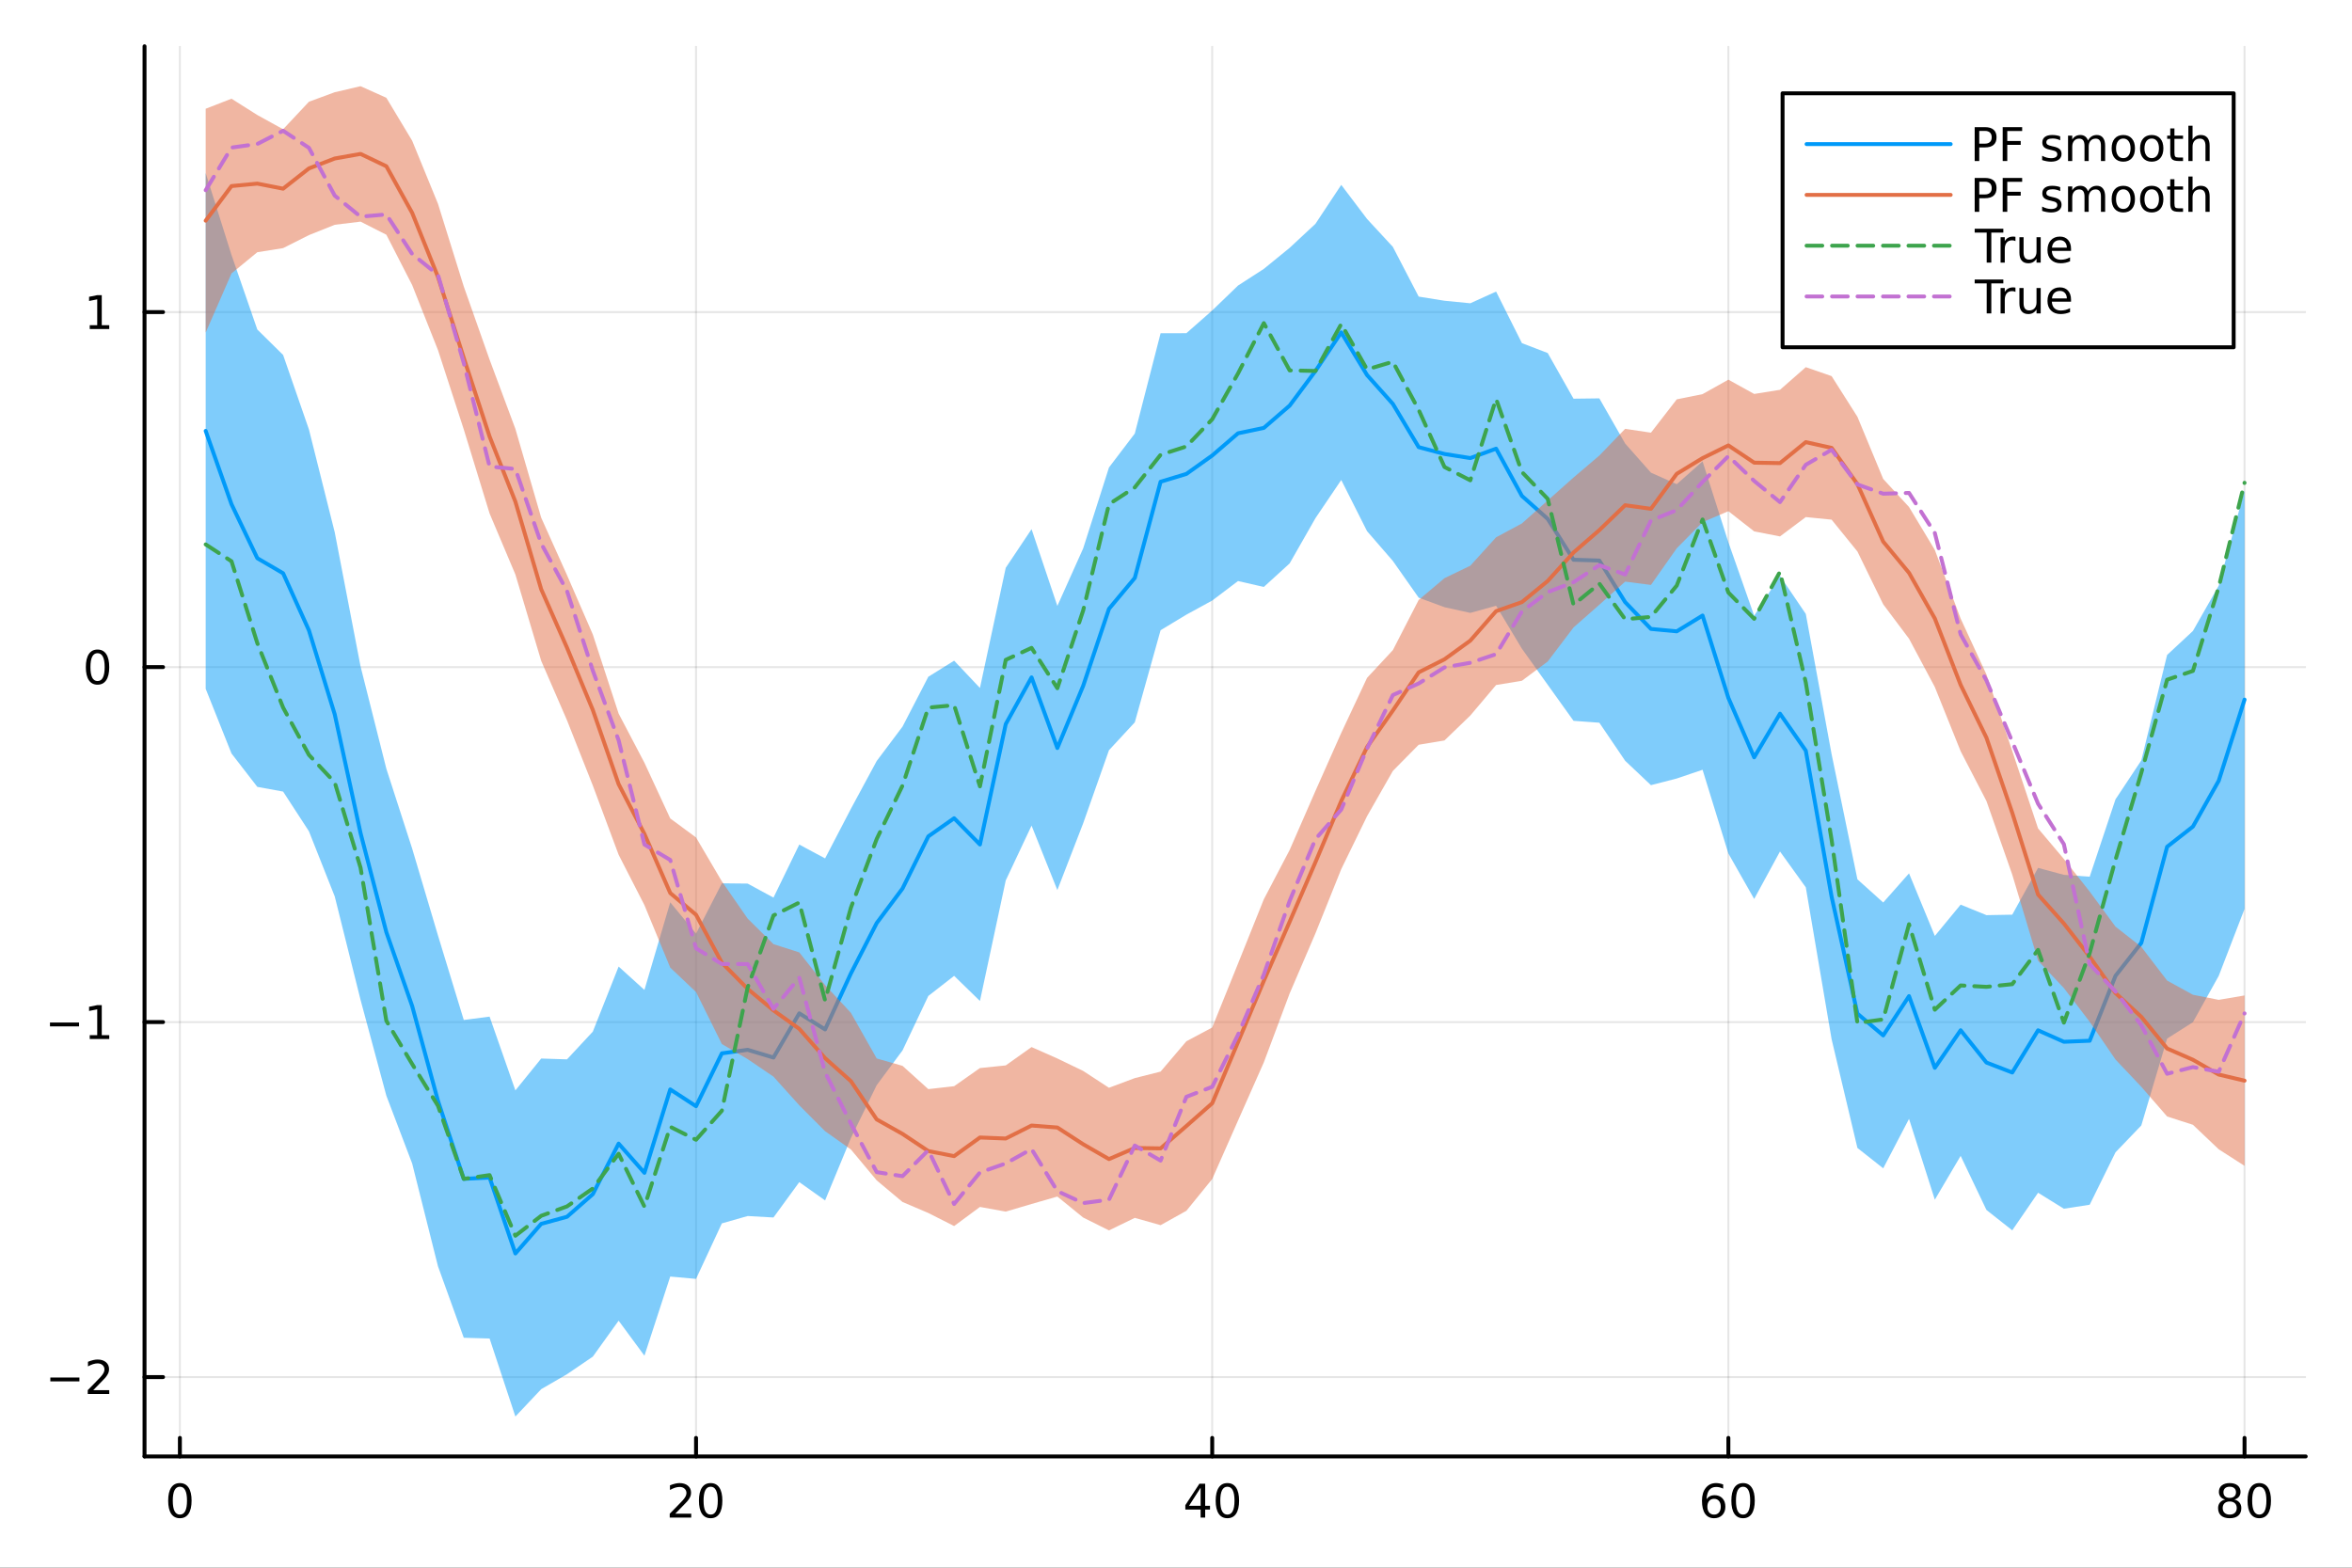 <?xml version="1.0" encoding="utf-8"?>
<svg xmlns="http://www.w3.org/2000/svg" xmlns:xlink="http://www.w3.org/1999/xlink" width="600" height="400" viewBox="0 0 2400 1600">
<rect x="0" y="0" width="2400" height="1600" fill="#333333" stroke="none"/>
<defs>
  <clipPath id="clip830">
    <rect x="0" y="0" width="2400" height="1600"/>
  </clipPath>
</defs>
<path clip-path="url(#clip830)" d="M0 1600 L2400 1600 L2400 0 L0 0  Z" fill="#ffffff" fill-rule="evenodd" fill-opacity="1"/>
<defs>
  <clipPath id="clip831">
    <rect x="480" y="0" width="1681" height="1600"/>
  </clipPath>
</defs>
<path clip-path="url(#clip830)" d="M147.478 1486.45 L2352.76 1486.45 L2352.76 47.244 L147.478 47.244  Z" fill="#ffffff" fill-rule="evenodd" fill-opacity="1"/>
<defs>
  <clipPath id="clip832">
    <rect x="147" y="47" width="2206" height="1440"/>
  </clipPath>
</defs>
<polyline clip-path="url(#clip832)" style="stroke:#000000; stroke-linecap:round; stroke-linejoin:round; stroke-width:2; stroke-opacity:0.1; fill:none" points="183.557,1486.45 183.557,47.244 "/>
<polyline clip-path="url(#clip832)" style="stroke:#000000; stroke-linecap:round; stroke-linejoin:round; stroke-width:2; stroke-opacity:0.1; fill:none" points="710.253,1486.45 710.253,47.244 "/>
<polyline clip-path="url(#clip832)" style="stroke:#000000; stroke-linecap:round; stroke-linejoin:round; stroke-width:2; stroke-opacity:0.1; fill:none" points="1236.95,1486.45 1236.95,47.244 "/>
<polyline clip-path="url(#clip832)" style="stroke:#000000; stroke-linecap:round; stroke-linejoin:round; stroke-width:2; stroke-opacity:0.1; fill:none" points="1763.65,1486.45 1763.65,47.244 "/>
<polyline clip-path="url(#clip832)" style="stroke:#000000; stroke-linecap:round; stroke-linejoin:round; stroke-width:2; stroke-opacity:0.1; fill:none" points="2290.34,1486.45 2290.34,47.244 "/>
<polyline clip-path="url(#clip832)" style="stroke:#000000; stroke-linecap:round; stroke-linejoin:round; stroke-width:2; stroke-opacity:0.1; fill:none" points="147.478,1405.46 2352.76,1405.46 "/>
<polyline clip-path="url(#clip832)" style="stroke:#000000; stroke-linecap:round; stroke-linejoin:round; stroke-width:2; stroke-opacity:0.1; fill:none" points="147.478,1043.15 2352.76,1043.15 "/>
<polyline clip-path="url(#clip832)" style="stroke:#000000; stroke-linecap:round; stroke-linejoin:round; stroke-width:2; stroke-opacity:0.1; fill:none" points="147.478,680.843 2352.76,680.843 "/>
<polyline clip-path="url(#clip832)" style="stroke:#000000; stroke-linecap:round; stroke-linejoin:round; stroke-width:2; stroke-opacity:0.1; fill:none" points="147.478,318.534 2352.76,318.534 "/>
<polyline clip-path="url(#clip830)" style="stroke:#000000; stroke-linecap:round; stroke-linejoin:round; stroke-width:4; stroke-opacity:1; fill:none" points="147.478,1486.45 2352.76,1486.45 "/>
<polyline clip-path="url(#clip830)" style="stroke:#000000; stroke-linecap:round; stroke-linejoin:round; stroke-width:4; stroke-opacity:1; fill:none" points="183.557,1486.45 183.557,1467.55 "/>
<polyline clip-path="url(#clip830)" style="stroke:#000000; stroke-linecap:round; stroke-linejoin:round; stroke-width:4; stroke-opacity:1; fill:none" points="710.253,1486.45 710.253,1467.55 "/>
<polyline clip-path="url(#clip830)" style="stroke:#000000; stroke-linecap:round; stroke-linejoin:round; stroke-width:4; stroke-opacity:1; fill:none" points="1236.95,1486.45 1236.95,1467.55 "/>
<polyline clip-path="url(#clip830)" style="stroke:#000000; stroke-linecap:round; stroke-linejoin:round; stroke-width:4; stroke-opacity:1; fill:none" points="1763.65,1486.45 1763.65,1467.55 "/>
<polyline clip-path="url(#clip830)" style="stroke:#000000; stroke-linecap:round; stroke-linejoin:round; stroke-width:4; stroke-opacity:1; fill:none" points="2290.34,1486.45 2290.34,1467.55 "/>
<path clip-path="url(#clip830)" d="M183.557 1517.37 Q179.946 1517.37 178.117 1520.93 Q176.311 1524.47 176.311 1531.6 Q176.311 1538.71 178.117 1542.27 Q179.946 1545.82 183.557 1545.82 Q187.191 1545.82 188.996 1542.27 Q190.825 1538.71 190.825 1531.6 Q190.825 1524.47 188.996 1520.93 Q187.191 1517.37 183.557 1517.37 M183.557 1513.66 Q189.367 1513.66 192.422 1518.27 Q195.501 1522.85 195.501 1531.6 Q195.501 1540.33 192.422 1544.94 Q189.367 1549.52 183.557 1549.52 Q177.746 1549.52 174.668 1544.94 Q171.612 1540.33 171.612 1531.6 Q171.612 1522.85 174.668 1518.27 Q177.746 1513.66 183.557 1513.66 Z" fill="#000000" fill-rule="nonzero" fill-opacity="1" /><path clip-path="url(#clip830)" d="M689.026 1544.91 L705.346 1544.91 L705.346 1548.85 L683.401 1548.85 L683.401 1544.91 Q686.063 1542.16 690.647 1537.53 Q695.253 1532.88 696.434 1531.53 Q698.679 1529.01 699.559 1527.27 Q700.461 1525.51 700.461 1523.82 Q700.461 1521.07 698.517 1519.33 Q696.596 1517.6 693.494 1517.6 Q691.295 1517.6 688.841 1518.36 Q686.411 1519.13 683.633 1520.68 L683.633 1515.95 Q686.457 1514.82 688.911 1514.24 Q691.364 1513.66 693.401 1513.66 Q698.772 1513.66 701.966 1516.35 Q705.16 1519.03 705.16 1523.52 Q705.16 1525.65 704.35 1527.57 Q703.563 1529.47 701.457 1532.07 Q700.878 1532.74 697.776 1535.95 Q694.674 1539.15 689.026 1544.91 Z" fill="#000000" fill-rule="nonzero" fill-opacity="1" /><path clip-path="url(#clip830)" d="M725.16 1517.37 Q721.549 1517.37 719.721 1520.93 Q717.915 1524.47 717.915 1531.6 Q717.915 1538.71 719.721 1542.27 Q721.549 1545.82 725.16 1545.82 Q728.795 1545.82 730.6 1542.27 Q732.429 1538.71 732.429 1531.6 Q732.429 1524.47 730.6 1520.93 Q728.795 1517.37 725.16 1517.37 M725.16 1513.66 Q730.971 1513.66 734.026 1518.27 Q737.105 1522.85 737.105 1531.6 Q737.105 1540.33 734.026 1544.94 Q730.971 1549.52 725.16 1549.52 Q719.35 1549.52 716.272 1544.94 Q713.216 1540.33 713.216 1531.6 Q713.216 1522.85 716.272 1518.27 Q719.35 1513.66 725.16 1513.66 Z" fill="#000000" fill-rule="nonzero" fill-opacity="1" /><path clip-path="url(#clip830)" d="M1225.12 1518.36 L1213.32 1536.81 L1225.12 1536.81 L1225.12 1518.36 M1223.89 1514.29 L1229.77 1514.29 L1229.77 1536.81 L1234.7 1536.81 L1234.7 1540.7 L1229.77 1540.7 L1229.77 1548.85 L1225.12 1548.85 L1225.12 1540.7 L1209.52 1540.7 L1209.52 1536.19 L1223.89 1514.29 Z" fill="#000000" fill-rule="nonzero" fill-opacity="1" /><path clip-path="url(#clip830)" d="M1252.44 1517.37 Q1248.82 1517.37 1247 1520.93 Q1245.19 1524.47 1245.19 1531.6 Q1245.19 1538.71 1247 1542.27 Q1248.82 1545.82 1252.44 1545.82 Q1256.07 1545.82 1257.88 1542.27 Q1259.7 1538.71 1259.7 1531.6 Q1259.7 1524.47 1257.88 1520.93 Q1256.07 1517.37 1252.44 1517.37 M1252.44 1513.66 Q1258.25 1513.66 1261.3 1518.27 Q1264.38 1522.85 1264.38 1531.6 Q1264.38 1540.33 1261.3 1544.94 Q1258.25 1549.52 1252.44 1549.52 Q1246.63 1549.52 1243.55 1544.94 Q1240.49 1540.33 1240.49 1531.6 Q1240.49 1522.85 1243.55 1518.27 Q1246.63 1513.66 1252.44 1513.66 Z" fill="#000000" fill-rule="nonzero" fill-opacity="1" /><path clip-path="url(#clip830)" d="M1749.05 1529.7 Q1745.9 1529.7 1744.05 1531.86 Q1742.22 1534.01 1742.22 1537.76 Q1742.22 1541.49 1744.05 1543.66 Q1745.9 1545.82 1749.05 1545.82 Q1752.2 1545.82 1754.03 1543.66 Q1755.88 1541.49 1755.88 1537.76 Q1755.88 1534.01 1754.03 1531.86 Q1752.2 1529.7 1749.05 1529.7 M1758.33 1515.05 L1758.33 1519.31 Q1756.57 1518.48 1754.77 1518.04 Q1752.99 1517.6 1751.23 1517.6 Q1746.6 1517.6 1744.14 1520.72 Q1741.71 1523.85 1741.37 1530.17 Q1742.73 1528.15 1744.79 1527.09 Q1746.85 1526 1749.33 1526 Q1754.54 1526 1757.55 1529.17 Q1760.58 1532.32 1760.58 1537.76 Q1760.58 1543.08 1757.43 1546.3 Q1754.28 1549.52 1749.05 1549.52 Q1743.06 1549.52 1739.88 1544.94 Q1736.71 1540.33 1736.71 1531.6 Q1736.71 1523.41 1740.6 1518.55 Q1744.49 1513.66 1751.04 1513.66 Q1752.8 1513.66 1754.58 1514.01 Q1756.39 1514.36 1758.33 1515.05 Z" fill="#000000" fill-rule="nonzero" fill-opacity="1" /><path clip-path="url(#clip830)" d="M1778.63 1517.37 Q1775.02 1517.37 1773.19 1520.93 Q1771.39 1524.47 1771.39 1531.6 Q1771.39 1538.71 1773.19 1542.27 Q1775.02 1545.82 1778.63 1545.82 Q1782.27 1545.82 1784.07 1542.27 Q1785.9 1538.71 1785.9 1531.6 Q1785.9 1524.47 1784.07 1520.93 Q1782.27 1517.37 1778.63 1517.37 M1778.63 1513.66 Q1784.44 1513.66 1787.5 1518.27 Q1790.58 1522.85 1790.58 1531.6 Q1790.58 1540.33 1787.5 1544.94 Q1784.44 1549.52 1778.63 1549.52 Q1772.82 1549.52 1769.75 1544.94 Q1766.69 1540.33 1766.69 1531.6 Q1766.69 1522.85 1769.75 1518.27 Q1772.82 1513.66 1778.63 1513.66 Z" fill="#000000" fill-rule="nonzero" fill-opacity="1" /><path clip-path="url(#clip830)" d="M2275.22 1532.44 Q2271.88 1532.44 2269.96 1534.22 Q2268.06 1536 2268.06 1539.13 Q2268.06 1542.25 2269.96 1544.03 Q2271.88 1545.82 2275.22 1545.82 Q2278.55 1545.82 2280.47 1544.03 Q2282.39 1542.23 2282.39 1539.13 Q2282.39 1536 2280.47 1534.22 Q2278.57 1532.44 2275.22 1532.44 M2270.54 1530.45 Q2267.53 1529.7 2265.84 1527.64 Q2264.17 1525.58 2264.17 1522.62 Q2264.17 1518.48 2267.11 1516.07 Q2270.08 1513.66 2275.22 1513.66 Q2280.38 1513.66 2283.32 1516.07 Q2286.26 1518.48 2286.26 1522.62 Q2286.26 1525.58 2284.57 1527.64 Q2282.9 1529.7 2279.91 1530.45 Q2283.29 1531.23 2285.17 1533.52 Q2287.07 1535.82 2287.07 1539.13 Q2287.07 1544.15 2283.99 1546.83 Q2280.93 1549.52 2275.22 1549.52 Q2269.5 1549.52 2266.42 1546.83 Q2263.36 1544.15 2263.36 1539.13 Q2263.36 1535.82 2265.26 1533.52 Q2267.16 1531.23 2270.54 1530.45 M2268.83 1523.06 Q2268.83 1525.75 2270.49 1527.25 Q2272.18 1528.76 2275.22 1528.76 Q2278.22 1528.76 2279.91 1527.25 Q2281.63 1525.75 2281.63 1523.06 Q2281.63 1520.38 2279.91 1518.87 Q2278.22 1517.37 2275.22 1517.37 Q2272.18 1517.37 2270.49 1518.87 Q2268.83 1520.38 2268.83 1523.06 Z" fill="#000000" fill-rule="nonzero" fill-opacity="1" /><path clip-path="url(#clip830)" d="M2305.38 1517.37 Q2301.77 1517.37 2299.94 1520.93 Q2298.13 1524.47 2298.13 1531.6 Q2298.13 1538.71 2299.94 1542.27 Q2301.77 1545.82 2305.38 1545.82 Q2309.01 1545.82 2310.82 1542.27 Q2312.65 1538.71 2312.65 1531.6 Q2312.65 1524.47 2310.82 1520.93 Q2309.01 1517.37 2305.38 1517.37 M2305.38 1513.66 Q2311.19 1513.66 2314.24 1518.27 Q2317.32 1522.85 2317.32 1531.6 Q2317.32 1540.33 2314.24 1544.94 Q2311.19 1549.52 2305.38 1549.52 Q2299.57 1549.52 2296.49 1544.94 Q2293.43 1540.33 2293.43 1531.6 Q2293.43 1522.85 2296.49 1518.27 Q2299.57 1513.66 2305.38 1513.66 Z" fill="#000000" fill-rule="nonzero" fill-opacity="1" /><polyline clip-path="url(#clip830)" style="stroke:#000000; stroke-linecap:round; stroke-linejoin:round; stroke-width:4; stroke-opacity:1; fill:none" points="147.478,1486.45 147.478,47.244 "/>
<polyline clip-path="url(#clip830)" style="stroke:#000000; stroke-linecap:round; stroke-linejoin:round; stroke-width:4; stroke-opacity:1; fill:none" points="147.478,1405.46 166.376,1405.46 "/>
<polyline clip-path="url(#clip830)" style="stroke:#000000; stroke-linecap:round; stroke-linejoin:round; stroke-width:4; stroke-opacity:1; fill:none" points="147.478,1043.15 166.376,1043.15 "/>
<polyline clip-path="url(#clip830)" style="stroke:#000000; stroke-linecap:round; stroke-linejoin:round; stroke-width:4; stroke-opacity:1; fill:none" points="147.478,680.843 166.376,680.843 "/>
<polyline clip-path="url(#clip830)" style="stroke:#000000; stroke-linecap:round; stroke-linejoin:round; stroke-width:4; stroke-opacity:1; fill:none" points="147.478,318.534 166.376,318.534 "/>
<path clip-path="url(#clip830)" d="M51.362 1405.91 L81.038 1405.91 L81.038 1409.85 L51.362 1409.85 L51.362 1405.91 Z" fill="#000000" fill-rule="nonzero" fill-opacity="1" /><path clip-path="url(#clip830)" d="M95.159 1418.81 L111.478 1418.81 L111.478 1422.74 L89.534 1422.74 L89.534 1418.81 Q92.196 1416.05 96.779 1411.42 Q101.385 1406.77 102.566 1405.43 Q104.811 1402.9 105.691 1401.17 Q106.594 1399.41 106.594 1397.72 Q106.594 1394.96 104.649 1393.23 Q102.728 1391.49 99.626 1391.49 Q97.427 1391.49 94.973 1392.26 Q92.543 1393.02 89.765 1394.57 L89.765 1389.85 Q92.589 1388.71 95.043 1388.13 Q97.496 1387.56 99.534 1387.56 Q104.904 1387.56 108.098 1390.24 Q111.293 1392.93 111.293 1397.42 Q111.293 1399.55 110.483 1401.47 Q109.696 1403.37 107.589 1405.96 Q107.01 1406.63 103.909 1409.85 Q100.807 1413.04 95.159 1418.81 Z" fill="#000000" fill-rule="nonzero" fill-opacity="1" /><path clip-path="url(#clip830)" d="M50.992 1043.6 L80.668 1043.6 L80.668 1047.54 L50.992 1047.54 L50.992 1043.6 Z" fill="#000000" fill-rule="nonzero" fill-opacity="1" /><path clip-path="url(#clip830)" d="M91.571 1056.5 L99.21 1056.5 L99.21 1030.13 L90.899 1031.8 L90.899 1027.54 L99.163 1025.87 L103.839 1025.87 L103.839 1056.5 L111.478 1056.5 L111.478 1060.43 L91.571 1060.43 L91.571 1056.5 Z" fill="#000000" fill-rule="nonzero" fill-opacity="1" /><path clip-path="url(#clip830)" d="M99.534 666.642 Q95.922 666.642 94.094 670.207 Q92.288 673.748 92.288 680.878 Q92.288 687.984 94.094 691.549 Q95.922 695.091 99.534 695.091 Q103.168 695.091 104.973 691.549 Q106.802 687.984 106.802 680.878 Q106.802 673.748 104.973 670.207 Q103.168 666.642 99.534 666.642 M99.534 662.938 Q105.344 662.938 108.399 667.545 Q111.478 672.128 111.478 680.878 Q111.478 689.605 108.399 694.211 Q105.344 698.795 99.534 698.795 Q93.723 698.795 90.645 694.211 Q87.589 689.605 87.589 680.878 Q87.589 672.128 90.645 667.545 Q93.723 662.938 99.534 662.938 Z" fill="#000000" fill-rule="nonzero" fill-opacity="1" /><path clip-path="url(#clip830)" d="M91.571 331.879 L99.21 331.879 L99.21 305.514 L90.899 307.18 L90.899 302.921 L99.163 301.254 L103.839 301.254 L103.839 331.879 L111.478 331.879 L111.478 335.814 L91.571 335.814 L91.571 331.879 Z" fill="#000000" fill-rule="nonzero" fill-opacity="1" /><path clip-path="url(#clip832)" d="M209.891 703.01 L236.226 769.024 L262.561 803.086 L288.896 807.902 L315.231 848.396 L341.566 914.907 L367.9 1020.44 L394.235 1118.27 L420.57 1187.46 L446.905 1292.34 L473.24 1365.33 L499.574 1366.1 L525.909 1445.72 L552.244 1417.8 L578.579 1402.52 L604.914 1384.6 L631.249 1347.9 L657.583 1383.65 L683.918 1302.86 L710.253 1305.24 L736.588 1248.59 L762.923 1241.09 L789.258 1242.58 L815.592 1206.48 L841.927 1225.16 L868.262 1161.52 L894.597 1107.51 L920.932 1072.08 L947.266 1016.49 L973.601 995.959 L999.936 1021.61 L1026.27 898.58 L1052.61 842.636 L1078.94 908.423 L1105.28 840.278 L1131.61 765.662 L1157.95 737.224 L1184.28 643.194 L1210.61 627.315 L1236.95 612.93 L1263.28 593.016 L1289.62 599.035 L1315.95 575.041 L1342.29 528.851 L1368.62 489.873 L1394.96 542.135 L1421.29 572.525 L1447.63 610 L1473.96 619.715 L1500.3 625.53 L1526.63 618.257 L1552.97 662.076 L1579.3 698.891 L1605.64 735.677 L1631.97 737.604 L1658.31 776.445 L1684.64 801.339 L1710.98 794.546 L1737.31 785.618 L1763.65 871.099 L1789.98 917.489 L1816.32 869.041 L1842.65 905.633 L1868.99 1060.65 L1895.32 1171.6 L1921.65 1192.39 L1947.99 1141.92 L1974.32 1224.41 L2000.66 1179.69 L2026.99 1234.9 L2053.33 1255.69 L2079.66 1217.32 L2106 1233.64 L2132.33 1229.58 L2158.67 1176.1 L2185 1148.66 L2211.34 1060.01 L2237.67 1043.28 L2264.01 995.985 L2290.34 927.664 L2290.34 500.397 L2264.01 597.702 L2237.67 643.96 L2211.34 668.46 L2185 776.094 L2158.67 815.817 L2132.33 894.79 L2106 892.865 L2079.66 885.764 L2053.33 933.526 L2026.99 934.013 L2000.66 923.277 L1974.32 955.229 L1947.99 891.366 L1921.65 921.114 L1895.32 897.448 L1868.99 769.762 L1842.65 626.589 L1816.32 587.761 L1789.98 628.406 L1763.65 553.472 L1737.31 470.844 L1710.98 494.156 L1684.64 482.412 L1658.31 452.64 L1631.97 406.576 L1605.64 406.908 L1579.3 360.311 L1552.97 350.202 L1526.63 297.577 L1500.3 309.526 L1473.96 306.95 L1447.63 302.706 L1421.29 251.978 L1394.96 223.476 L1368.62 188.678 L1342.29 228.428 L1315.95 252.948 L1289.62 274.426 L1263.28 291.451 L1236.95 316.874 L1210.61 340.05 L1184.28 340.123 L1157.95 442.479 L1131.61 477.103 L1105.28 559.696 L1078.94 618.431 L1052.61 540.07 L1026.27 579.496 L999.936 702.166 L973.601 674.289 L947.266 690.718 L920.932 741.62 L894.597 776.675 L868.262 825.478 L841.927 876.098 L815.592 861.974 L789.258 916.117 L762.923 901.804 L736.588 901.518 L710.253 952.802 L683.918 920.898 L657.583 1010.34 L631.249 986.474 L604.914 1052.9 L578.579 1081.19 L552.244 1080.34 L525.909 1112.88 L499.574 1037.58 L473.24 1040.99 L446.905 954.723 L420.57 866.062 L394.235 784.576 L367.9 680.082 L341.566 543.275 L315.231 438.272 L288.896 362.268 L262.561 336.315 L236.226 260.211 L209.891 176.58  Z" fill="#009af9" fill-rule="evenodd" fill-opacity="0.5"/>
<polyline clip-path="url(#clip832)" style="stroke:#009af9; stroke-linecap:round; stroke-linejoin:round; stroke-width:4; stroke-opacity:1; fill:none" points="209.891,439.795 236.226,514.618 262.561,569.7 288.896,585.085 315.231,643.334 341.566,729.091 367.9,850.262 394.235,951.424 420.57,1026.76 446.905,1123.53 473.24,1203.16 499.574,1201.84 525.909,1279.3 552.244,1249.07 578.579,1241.85 604.914,1218.75 631.249,1167.19 657.583,1196.99 683.918,1111.88 710.253,1129.02 736.588,1075.06 762.923,1071.45 789.258,1079.35 815.592,1034.23 841.927,1050.63 868.262,993.497 894.597,942.095 920.932,906.851 947.266,853.606 973.601,835.124 999.936,861.889 1026.27,739.038 1052.61,691.353 1078.94,763.427 1105.28,699.987 1131.61,621.383 1157.95,589.851 1184.28,491.658 1210.61,483.683 1236.95,464.902 1263.28,442.234 1289.62,436.731 1315.95,413.995 1342.29,378.64 1368.62,339.276 1394.96,382.805 1421.29,412.252 1447.63,456.353 1473.96,463.332 1500.3,467.528 1526.63,457.917 1552.97,506.139 1579.3,529.601 1605.64,571.293 1631.97,572.09 1658.31,614.543 1684.64,641.876 1710.98,644.351 1737.31,628.231 1763.65,712.286 1789.98,772.947 1816.32,728.401 1842.65,766.111 1868.99,915.206 1895.32,1034.52 1921.65,1056.75 1947.99,1016.65 1974.32,1089.82 2000.66,1051.48 2026.99,1084.45 2053.33,1094.61 2079.66,1051.54 2106,1063.25 2132.33,1062.19 2158.67,995.958 2185,962.377 2211.34,864.234 2237.67,843.622 2264.01,796.844 2290.34,714.031 "/>
<path clip-path="url(#clip832)" d="M209.891 339.438 L236.226 279.056 L262.561 257.419 L288.896 253.225 L315.231 239.954 L341.566 229.415 L367.9 226.206 L394.235 239.558 L420.57 290.916 L446.905 357.264 L473.24 438.266 L499.574 524.04 L525.909 586.347 L552.244 674.479 L578.579 735.168 L604.914 801.715 L631.249 872.355 L657.583 923.794 L683.918 987.549 L710.253 1012.49 L736.588 1065.55 L762.923 1080.94 L789.258 1098.83 L815.592 1128.08 L841.927 1154.52 L868.262 1173.16 L894.597 1204.71 L920.932 1226.76 L947.266 1237.99 L973.601 1251.33 L999.936 1231.82 L1026.27 1236.58 L1052.61 1228.8 L1078.94 1221.21 L1105.28 1242.64 L1131.61 1255.76 L1157.95 1242.97 L1184.28 1250.41 L1210.61 1235.74 L1236.95 1203.33 L1263.28 1143.7 L1289.62 1084.26 L1315.95 1013.98 L1342.29 952.597 L1368.62 887.052 L1394.96 833.007 L1421.29 786.816 L1447.63 760.102 L1473.96 755.714 L1500.3 730.289 L1526.63 699.145 L1552.97 694.795 L1579.3 675.14 L1605.64 640.389 L1631.97 617.211 L1658.31 593.615 L1684.64 596.994 L1710.98 559.579 L1737.31 532.921 L1763.65 521.711 L1789.98 542.345 L1816.32 547.464 L1842.65 527.735 L1868.99 530.373 L1895.32 562.869 L1921.65 616.79 L1947.99 651.884 L1974.32 701.214 L2000.66 766.707 L2026.99 817.552 L2053.33 892.704 L2079.66 980.529 L2106 1008.43 L2132.33 1042.86 L2158.67 1081.36 L2185 1109.18 L2211.34 1139.49 L2237.67 1147.97 L2264.01 1172.98 L2290.34 1189.88 L2290.34 1015.97 L2264.01 1020.45 L2237.67 1015.26 L2211.34 1000.78 L2185 966.386 L2158.67 945.723 L2132.33 909.958 L2106 876.672 L2079.66 845.494 L2053.33 766.507 L2026.99 688.397 L2000.66 631.319 L1974.32 561.283 L1947.99 517.465 L1921.65 488.829 L1895.32 425.373 L1868.99 383.871 L1842.65 374.741 L1816.32 397.841 L1789.98 402.073 L1763.65 387.484 L1737.31 402.235 L1710.98 407.57 L1684.64 441.598 L1658.31 437.671 L1631.97 464.949 L1605.64 487.349 L1579.3 510.817 L1552.97 534.232 L1526.63 548.387 L1500.3 577.379 L1473.96 590.098 L1447.63 612.307 L1421.29 663.514 L1394.96 691.832 L1368.62 748.019 L1342.29 807.239 L1315.95 867.538 L1289.62 917.8 L1263.28 983.453 L1236.95 1048.68 L1210.61 1062.7 L1184.28 1093.68 L1157.95 1100.33 L1131.61 1110.2 L1105.28 1093.01 L1078.94 1080.3 L1052.61 1068.65 L1026.27 1087.37 L999.936 1090.08 L973.601 1108.59 L947.266 1111.57 L920.932 1087.81 L894.597 1080.27 L868.262 1033.7 L841.927 1005.44 L815.592 972.021 L789.258 963.609 L762.923 937.537 L736.588 899.533 L710.253 854.754 L683.918 835.309 L657.583 778.468 L631.249 728.277 L604.914 647.54 L578.579 586.969 L552.244 528.367 L525.909 437.688 L499.574 367.032 L473.24 292.372 L446.905 207.945 L420.57 143.606 L394.235 99.79 L367.9 87.976 L341.566 94.131 L315.231 103.838 L288.896 131.916 L262.561 117.371 L236.226 100.736 L209.891 110.972  Z" fill="#e26f46" fill-rule="evenodd" fill-opacity="0.5"/>
<polyline clip-path="url(#clip832)" style="stroke:#e26f46; stroke-linecap:round; stroke-linejoin:round; stroke-width:4; stroke-opacity:1; fill:none" points="209.891,225.205 236.226,189.896 262.561,187.395 288.896,192.57 315.231,171.896 341.566,161.773 367.9,157.091 394.235,169.674 420.57,217.261 446.905,282.604 473.24,365.319 499.574,445.536 525.909,512.018 552.244,601.423 578.579,661.069 604.914,724.628 631.249,800.316 657.583,851.131 683.918,911.429 710.253,933.623 736.588,982.542 762.923,1009.24 789.258,1031.22 815.592,1050.05 841.927,1079.98 868.262,1103.43 894.597,1142.49 920.932,1157.28 947.266,1174.78 973.601,1179.96 999.936,1160.95 1026.27,1161.98 1052.61,1148.73 1078.94,1150.76 1105.28,1167.82 1131.61,1182.98 1157.95,1171.65 1184.28,1172.05 1210.61,1149.22 1236.95,1126.01 1263.28,1063.58 1289.62,1001.03 1315.95,940.761 1342.29,879.918 1368.62,817.535 1394.96,762.42 1421.29,725.165 1447.63,686.204 1473.96,672.906 1500.3,653.834 1526.63,623.766 1552.97,614.513 1579.3,592.979 1605.64,563.869 1631.97,541.08 1658.31,515.643 1684.64,519.296 1710.98,483.575 1737.31,467.578 1763.65,454.597 1789.98,472.209 1816.32,472.652 1842.65,451.238 1868.99,457.122 1895.32,494.121 1921.65,552.81 1947.99,584.674 1974.32,631.248 2000.66,699.013 2026.99,752.974 2053.33,829.605 2079.66,913.012 2106,942.553 2132.33,976.408 2158.67,1013.54 2185,1037.78 2211.34,1070.13 2237.67,1081.62 2264.01,1096.72 2290.34,1102.93 "/>
<polyline clip-path="url(#clip832)" style="stroke:#3da44d; stroke-linecap:round; stroke-linejoin:round; stroke-width:4; stroke-opacity:1; fill:none" stroke-dasharray="16, 10" points="209.891,555.653 236.226,572.842 262.561,656.358 288.896,722.195 315.231,770.444 341.566,798.538 367.9,885.567 394.235,1041.86 420.57,1085.95 446.905,1128.56 473.24,1203.19 499.574,1199.33 525.909,1261.22 552.244,1240.87 578.579,1231.27 604.914,1212.97 631.249,1177.53 657.583,1231.5 683.918,1150 710.253,1163.25 736.588,1133.63 762.923,1007.82 789.258,934.345 815.592,921.147 841.927,1021.06 868.262,926.43 894.597,856.291 920.932,801.754 947.266,722.205 973.601,719.741 999.936,802.536 1026.27,673.469 1052.61,661.236 1078.94,702.407 1105.28,623.049 1131.61,514.619 1157.95,497.445 1184.28,464.175 1210.61,455.645 1236.95,427.904 1263.28,381.189 1289.62,329.803 1315.95,378.014 1342.29,378.619 1368.62,330.716 1394.96,377.04 1421.29,369.198 1447.63,418.326 1473.96,476.616 1500.3,490.221 1526.63,407.16 1552.97,481.72 1579.3,509.151 1605.64,617.253 1631.97,595.642 1658.31,632.008 1684.64,629.606 1710.98,597.625 1737.31,530.212 1763.65,604.766 1789.98,631.556 1816.32,583.551 1842.65,696.605 1868.99,857.152 1895.32,1044.09 1921.65,1040.43 1947.99,943.286 1974.32,1030.52 2000.66,1005.75 2026.99,1007.19 2053.33,1004.45 2079.66,969.472 2106,1043.71 2132.33,972.67 2158.67,877.508 2185,788.74 2211.34,693.733 2237.67,684.768 2264.01,599.252 2290.34,492.728 "/>
<polyline clip-path="url(#clip832)" style="stroke:#c271d2; stroke-linecap:round; stroke-linejoin:round; stroke-width:4; stroke-opacity:1; fill:none" stroke-dasharray="16, 10" points="209.891,194.129 236.226,150.632 262.561,146.949 288.896,133.466 315.231,150.857 341.566,199.644 367.9,221.14 394.235,218.865 420.57,259.232 446.905,280.503 473.24,370.525 499.574,476.123 525.909,478.656 552.244,554.764 578.579,603.166 604.914,684.439 631.249,755.541 657.583,861.92 683.918,877.675 710.253,967.882 736.588,983.852 762.923,983.937 789.258,1029.61 815.592,997.837 841.927,1094.48 868.262,1146.81 894.597,1196.29 920.932,1200.42 947.266,1173.91 973.601,1228.81 999.936,1196.63 1026.27,1187.42 1052.61,1172.73 1078.94,1215.66 1105.28,1227.92 1131.61,1224.41 1157.95,1169.13 1184.28,1184.52 1210.61,1119.39 1236.95,1109.25 1263.28,1056.08 1289.62,994.61 1315.95,919.528 1342.29,856.46 1368.62,826.224 1394.96,764.025 1421.29,709.408 1447.63,697.552 1473.96,681.138 1500.3,676.449 1526.63,667.653 1552.97,624.007 1579.3,604.323 1605.64,594.205 1631.97,576.837 1658.31,586.333 1684.64,531.185 1710.98,520.604 1737.31,491.844 1763.65,465.528 1789.98,490.835 1816.32,512.472 1842.65,474.378 1868.99,459.041 1895.32,494.412 1921.65,503.879 1947.99,503.082 1974.32,544.023 2000.66,647.493 2026.99,694.52 2053.33,756.923 2079.66,820.285 2106,861.632 2132.33,984.067 2158.67,1011.96 2185,1046.34 2211.34,1095.91 2237.67,1089.1 2264.01,1093.8 2290.34,1034.28 "/>
<path clip-path="url(#clip830)" d="M1818.95 354.418 L2279.25 354.418 L2279.25 95.218 L1818.95 95.218  Z" fill="#ffffff" fill-rule="evenodd" fill-opacity="1"/>
<polyline clip-path="url(#clip830)" style="stroke:#000000; stroke-linecap:round; stroke-linejoin:round; stroke-width:4; stroke-opacity:1; fill:none" points="1818.95,354.418 2279.25,354.418 2279.25,95.218 1818.95,95.218 1818.95,354.418 "/>
<polyline clip-path="url(#clip830)" style="stroke:#009af9; stroke-linecap:round; stroke-linejoin:round; stroke-width:4; stroke-opacity:1; fill:none" points="1843.45,147.058 1990.47,147.058 "/>
<path clip-path="url(#clip830)" d="M2019.65 133.62 L2019.65 146.606 L2025.53 146.606 Q2028.8 146.606 2030.58 144.916 Q2032.36 143.227 2032.36 140.102 Q2032.36 137 2030.58 135.31 Q2028.8 133.62 2025.53 133.62 L2019.65 133.62 M2014.98 129.778 L2025.53 129.778 Q2031.34 129.778 2034.3 132.416 Q2037.29 135.032 2037.29 140.102 Q2037.29 145.217 2034.3 147.833 Q2031.34 150.449 2025.53 150.449 L2019.65 150.449 L2019.65 164.338 L2014.98 164.338 L2014.98 129.778 Z" fill="#000000" fill-rule="nonzero" fill-opacity="1" /><path clip-path="url(#clip830)" d="M2043.56 129.778 L2063.43 129.778 L2063.43 133.713 L2048.24 133.713 L2048.24 143.898 L2061.94 143.898 L2061.94 147.833 L2048.24 147.833 L2048.24 164.338 L2043.56 164.338 L2043.56 129.778 Z" fill="#000000" fill-rule="nonzero" fill-opacity="1" /><path clip-path="url(#clip830)" d="M2102.24 139.176 L2102.24 143.203 Q2100.44 142.277 2098.49 141.815 Q2096.55 141.352 2094.47 141.352 Q2091.3 141.352 2089.7 142.324 Q2088.12 143.296 2088.12 145.24 Q2088.12 146.722 2089.26 147.578 Q2090.39 148.412 2093.82 149.176 L2095.28 149.5 Q2099.81 150.472 2101.71 152.254 Q2103.63 154.014 2103.63 157.185 Q2103.63 160.796 2100.76 162.902 Q2097.92 165.009 2092.92 165.009 Q2090.83 165.009 2088.56 164.592 Q2086.32 164.199 2083.82 163.388 L2083.82 158.99 Q2086.18 160.217 2088.47 160.842 Q2090.76 161.444 2093.01 161.444 Q2096.02 161.444 2097.64 160.426 Q2099.26 159.384 2099.26 157.509 Q2099.26 155.773 2098.08 154.847 Q2096.92 153.921 2092.96 153.064 L2091.48 152.717 Q2087.52 151.884 2085.76 150.171 Q2084 148.435 2084 145.426 Q2084 141.768 2086.6 139.778 Q2089.19 137.787 2093.96 137.787 Q2096.32 137.787 2098.4 138.134 Q2100.49 138.481 2102.24 139.176 Z" fill="#000000" fill-rule="nonzero" fill-opacity="1" /><path clip-path="url(#clip830)" d="M2130.6 143.389 Q2132.2 140.518 2134.42 139.153 Q2136.64 137.787 2139.65 137.787 Q2143.7 137.787 2145.9 140.634 Q2148.1 143.458 2148.1 148.689 L2148.1 164.338 L2143.82 164.338 L2143.82 148.828 Q2143.82 145.102 2142.5 143.296 Q2141.18 141.49 2138.47 141.49 Q2135.16 141.49 2133.24 143.69 Q2131.32 145.889 2131.32 149.685 L2131.32 164.338 L2127.04 164.338 L2127.04 148.828 Q2127.04 145.078 2125.72 143.296 Q2124.4 141.49 2121.64 141.49 Q2118.38 141.49 2116.46 143.713 Q2114.54 145.912 2114.54 149.685 L2114.54 164.338 L2110.25 164.338 L2110.25 138.412 L2114.54 138.412 L2114.54 142.44 Q2115.99 140.055 2118.03 138.921 Q2120.07 137.787 2122.87 137.787 Q2125.69 137.787 2127.66 139.222 Q2129.65 140.657 2130.6 143.389 Z" fill="#000000" fill-rule="nonzero" fill-opacity="1" /><path clip-path="url(#clip830)" d="M2166.64 141.398 Q2163.22 141.398 2161.23 144.083 Q2159.23 146.745 2159.23 151.398 Q2159.23 156.051 2161.2 158.736 Q2163.19 161.398 2166.64 161.398 Q2170.04 161.398 2172.04 158.713 Q2174.03 156.027 2174.03 151.398 Q2174.03 146.791 2172.04 144.106 Q2170.04 141.398 2166.64 141.398 M2166.64 137.787 Q2172.2 137.787 2175.37 141.398 Q2178.54 145.009 2178.54 151.398 Q2178.54 157.764 2175.37 161.398 Q2172.2 165.009 2166.64 165.009 Q2161.06 165.009 2157.89 161.398 Q2154.74 157.764 2154.74 151.398 Q2154.74 145.009 2157.89 141.398 Q2161.06 137.787 2166.64 137.787 Z" fill="#000000" fill-rule="nonzero" fill-opacity="1" /><path clip-path="url(#clip830)" d="M2195.65 141.398 Q2192.22 141.398 2190.23 144.083 Q2188.24 146.745 2188.24 151.398 Q2188.24 156.051 2190.21 158.736 Q2192.2 161.398 2195.65 161.398 Q2199.05 161.398 2201.04 158.713 Q2203.03 156.027 2203.03 151.398 Q2203.03 146.791 2201.04 144.106 Q2199.05 141.398 2195.65 141.398 M2195.65 137.787 Q2201.2 137.787 2204.37 141.398 Q2207.54 145.009 2207.54 151.398 Q2207.54 157.764 2204.37 161.398 Q2201.2 165.009 2195.65 165.009 Q2190.07 165.009 2186.9 161.398 Q2183.75 157.764 2183.75 151.398 Q2183.75 145.009 2186.9 141.398 Q2190.07 137.787 2195.65 137.787 Z" fill="#000000" fill-rule="nonzero" fill-opacity="1" /><path clip-path="url(#clip830)" d="M2218.82 131.051 L2218.82 138.412 L2227.59 138.412 L2227.59 141.722 L2218.82 141.722 L2218.82 155.796 Q2218.82 158.967 2219.67 159.87 Q2220.55 160.773 2223.22 160.773 L2227.59 160.773 L2227.59 164.338 L2223.22 164.338 Q2218.29 164.338 2216.41 162.509 Q2214.54 160.657 2214.54 155.796 L2214.54 141.722 L2211.41 141.722 L2211.41 138.412 L2214.54 138.412 L2214.54 131.051 L2218.82 131.051 Z" fill="#000000" fill-rule="nonzero" fill-opacity="1" /><path clip-path="url(#clip830)" d="M2254.74 148.689 L2254.74 164.338 L2250.48 164.338 L2250.48 148.828 Q2250.48 145.148 2249.05 143.319 Q2247.61 141.49 2244.74 141.49 Q2241.29 141.49 2239.3 143.69 Q2237.31 145.889 2237.31 149.685 L2237.31 164.338 L2233.03 164.338 L2233.03 128.319 L2237.31 128.319 L2237.31 142.44 Q2238.84 140.102 2240.9 138.944 Q2242.98 137.787 2245.69 137.787 Q2250.16 137.787 2252.45 140.565 Q2254.74 143.319 2254.74 148.689 Z" fill="#000000" fill-rule="nonzero" fill-opacity="1" /><polyline clip-path="url(#clip830)" style="stroke:#e26f46; stroke-linecap:round; stroke-linejoin:round; stroke-width:4; stroke-opacity:1; fill:none" points="1843.45,198.898 1990.47,198.898 "/>
<path clip-path="url(#clip830)" d="M2019.65 185.46 L2019.65 198.446 L2025.53 198.446 Q2028.8 198.446 2030.58 196.756 Q2032.36 195.067 2032.36 191.942 Q2032.36 188.84 2030.58 187.15 Q2028.8 185.46 2025.53 185.46 L2019.65 185.46 M2014.98 181.618 L2025.53 181.618 Q2031.34 181.618 2034.3 184.256 Q2037.29 186.872 2037.29 191.942 Q2037.29 197.057 2034.3 199.673 Q2031.34 202.289 2025.53 202.289 L2019.65 202.289 L2019.65 216.178 L2014.98 216.178 L2014.98 181.618 Z" fill="#000000" fill-rule="nonzero" fill-opacity="1" /><path clip-path="url(#clip830)" d="M2043.56 181.618 L2063.43 181.618 L2063.43 185.553 L2048.24 185.553 L2048.24 195.738 L2061.94 195.738 L2061.94 199.673 L2048.24 199.673 L2048.24 216.178 L2043.56 216.178 L2043.56 181.618 Z" fill="#000000" fill-rule="nonzero" fill-opacity="1" /><path clip-path="url(#clip830)" d="M2102.24 191.016 L2102.24 195.043 Q2100.44 194.117 2098.49 193.655 Q2096.55 193.192 2094.47 193.192 Q2091.3 193.192 2089.7 194.164 Q2088.12 195.136 2088.12 197.08 Q2088.12 198.562 2089.26 199.418 Q2090.39 200.252 2093.82 201.016 L2095.28 201.34 Q2099.81 202.312 2101.71 204.094 Q2103.63 205.854 2103.63 209.025 Q2103.63 212.636 2100.76 214.742 Q2097.92 216.849 2092.92 216.849 Q2090.83 216.849 2088.56 216.432 Q2086.32 216.039 2083.82 215.228 L2083.82 210.83 Q2086.18 212.057 2088.47 212.682 Q2090.76 213.284 2093.01 213.284 Q2096.02 213.284 2097.64 212.266 Q2099.26 211.224 2099.26 209.349 Q2099.26 207.613 2098.08 206.687 Q2096.92 205.761 2092.96 204.904 L2091.48 204.557 Q2087.52 203.724 2085.76 202.011 Q2084 200.275 2084 197.266 Q2084 193.608 2086.6 191.618 Q2089.19 189.627 2093.96 189.627 Q2096.32 189.627 2098.4 189.974 Q2100.49 190.321 2102.24 191.016 Z" fill="#000000" fill-rule="nonzero" fill-opacity="1" /><path clip-path="url(#clip830)" d="M2130.6 195.229 Q2132.2 192.358 2134.42 190.993 Q2136.64 189.627 2139.65 189.627 Q2143.7 189.627 2145.9 192.474 Q2148.1 195.298 2148.1 200.529 L2148.1 216.178 L2143.82 216.178 L2143.82 200.668 Q2143.82 196.942 2142.5 195.136 Q2141.18 193.33 2138.47 193.33 Q2135.16 193.33 2133.24 195.53 Q2131.32 197.729 2131.32 201.525 L2131.32 216.178 L2127.04 216.178 L2127.04 200.668 Q2127.04 196.918 2125.72 195.136 Q2124.4 193.33 2121.64 193.33 Q2118.38 193.33 2116.46 195.553 Q2114.54 197.752 2114.54 201.525 L2114.54 216.178 L2110.25 216.178 L2110.25 190.252 L2114.54 190.252 L2114.54 194.28 Q2115.99 191.895 2118.03 190.761 Q2120.07 189.627 2122.87 189.627 Q2125.69 189.627 2127.66 191.062 Q2129.65 192.497 2130.6 195.229 Z" fill="#000000" fill-rule="nonzero" fill-opacity="1" /><path clip-path="url(#clip830)" d="M2166.64 193.238 Q2163.22 193.238 2161.23 195.923 Q2159.23 198.585 2159.23 203.238 Q2159.23 207.891 2161.2 210.576 Q2163.19 213.238 2166.64 213.238 Q2170.04 213.238 2172.04 210.553 Q2174.03 207.867 2174.03 203.238 Q2174.03 198.631 2172.04 195.946 Q2170.04 193.238 2166.64 193.238 M2166.64 189.627 Q2172.2 189.627 2175.37 193.238 Q2178.54 196.849 2178.54 203.238 Q2178.54 209.604 2175.37 213.238 Q2172.2 216.849 2166.64 216.849 Q2161.06 216.849 2157.89 213.238 Q2154.74 209.604 2154.74 203.238 Q2154.74 196.849 2157.89 193.238 Q2161.06 189.627 2166.64 189.627 Z" fill="#000000" fill-rule="nonzero" fill-opacity="1" /><path clip-path="url(#clip830)" d="M2195.65 193.238 Q2192.22 193.238 2190.23 195.923 Q2188.24 198.585 2188.24 203.238 Q2188.24 207.891 2190.21 210.576 Q2192.2 213.238 2195.65 213.238 Q2199.05 213.238 2201.04 210.553 Q2203.03 207.867 2203.03 203.238 Q2203.03 198.631 2201.04 195.946 Q2199.05 193.238 2195.65 193.238 M2195.65 189.627 Q2201.2 189.627 2204.37 193.238 Q2207.54 196.849 2207.54 203.238 Q2207.54 209.604 2204.37 213.238 Q2201.2 216.849 2195.65 216.849 Q2190.07 216.849 2186.9 213.238 Q2183.75 209.604 2183.75 203.238 Q2183.75 196.849 2186.9 193.238 Q2190.07 189.627 2195.65 189.627 Z" fill="#000000" fill-rule="nonzero" fill-opacity="1" /><path clip-path="url(#clip830)" d="M2218.82 182.891 L2218.82 190.252 L2227.59 190.252 L2227.59 193.562 L2218.82 193.562 L2218.82 207.636 Q2218.82 210.807 2219.67 211.71 Q2220.55 212.613 2223.22 212.613 L2227.59 212.613 L2227.59 216.178 L2223.22 216.178 Q2218.29 216.178 2216.41 214.349 Q2214.54 212.497 2214.54 207.636 L2214.54 193.562 L2211.41 193.562 L2211.41 190.252 L2214.54 190.252 L2214.54 182.891 L2218.82 182.891 Z" fill="#000000" fill-rule="nonzero" fill-opacity="1" /><path clip-path="url(#clip830)" d="M2254.74 200.529 L2254.74 216.178 L2250.48 216.178 L2250.48 200.668 Q2250.48 196.988 2249.05 195.159 Q2247.61 193.33 2244.74 193.33 Q2241.29 193.33 2239.3 195.53 Q2237.31 197.729 2237.31 201.525 L2237.31 216.178 L2233.03 216.178 L2233.03 180.159 L2237.31 180.159 L2237.31 194.28 Q2238.84 191.942 2240.9 190.784 Q2242.98 189.627 2245.69 189.627 Q2250.16 189.627 2252.45 192.405 Q2254.74 195.159 2254.74 200.529 Z" fill="#000000" fill-rule="nonzero" fill-opacity="1" /><polyline clip-path="url(#clip830)" style="stroke:#3da44d; stroke-linecap:round; stroke-linejoin:round; stroke-width:4; stroke-opacity:1; fill:none" stroke-dasharray="16, 10" points="1843.45,250.738 1990.47,250.738 "/>
<path clip-path="url(#clip830)" d="M2014.98 233.458 L2044.21 233.458 L2044.21 237.393 L2031.94 237.393 L2031.94 268.018 L2027.24 268.018 L2027.24 237.393 L2014.98 237.393 L2014.98 233.458 Z" fill="#000000" fill-rule="nonzero" fill-opacity="1" /><path clip-path="url(#clip830)" d="M2056.6 246.073 Q2055.88 245.657 2055.02 245.471 Q2054.19 245.263 2053.17 245.263 Q2049.56 245.263 2047.62 247.624 Q2045.69 249.962 2045.69 254.36 L2045.69 268.018 L2041.41 268.018 L2041.41 242.092 L2045.69 242.092 L2045.69 246.12 Q2047.04 243.758 2049.19 242.624 Q2051.34 241.467 2054.42 241.467 Q2054.86 241.467 2055.39 241.536 Q2055.93 241.583 2056.57 241.698 L2056.6 246.073 Z" fill="#000000" fill-rule="nonzero" fill-opacity="1" /><path clip-path="url(#clip830)" d="M2060.62 257.786 L2060.62 242.092 L2064.88 242.092 L2064.88 257.624 Q2064.88 261.305 2066.32 263.156 Q2067.75 264.985 2070.62 264.985 Q2074.07 264.985 2076.06 262.786 Q2078.08 260.587 2078.08 256.791 L2078.08 242.092 L2082.34 242.092 L2082.34 268.018 L2078.08 268.018 L2078.08 264.036 Q2076.53 266.397 2074.47 267.555 Q2072.43 268.689 2069.72 268.689 Q2065.25 268.689 2062.94 265.911 Q2060.62 263.133 2060.62 257.786 M2071.34 241.467 L2071.34 241.467 Z" fill="#000000" fill-rule="nonzero" fill-opacity="1" /><path clip-path="url(#clip830)" d="M2113.29 253.99 L2113.29 256.073 L2093.7 256.073 Q2093.98 260.471 2096.34 262.786 Q2098.73 265.078 2102.96 265.078 Q2105.42 265.078 2107.71 264.476 Q2110.02 263.874 2112.29 262.67 L2112.29 266.698 Q2110 267.67 2107.59 268.18 Q2105.18 268.689 2102.71 268.689 Q2096.5 268.689 2092.87 265.078 Q2089.26 261.467 2089.26 255.309 Q2089.26 248.944 2092.68 245.217 Q2096.13 241.467 2101.97 241.467 Q2107.2 241.467 2110.23 244.846 Q2113.29 248.203 2113.29 253.99 M2109.03 252.74 Q2108.98 249.245 2107.06 247.161 Q2105.16 245.078 2102.01 245.078 Q2098.45 245.078 2096.3 247.092 Q2094.17 249.106 2093.84 252.763 L2109.03 252.74 Z" fill="#000000" fill-rule="nonzero" fill-opacity="1" /><polyline clip-path="url(#clip830)" style="stroke:#c271d2; stroke-linecap:round; stroke-linejoin:round; stroke-width:4; stroke-opacity:1; fill:none" stroke-dasharray="16, 10" points="1843.45,302.578 1990.47,302.578 "/>
<path clip-path="url(#clip830)" d="M2014.98 285.298 L2044.21 285.298 L2044.21 289.233 L2031.94 289.233 L2031.94 319.858 L2027.24 319.858 L2027.24 289.233 L2014.98 289.233 L2014.98 285.298 Z" fill="#000000" fill-rule="nonzero" fill-opacity="1" /><path clip-path="url(#clip830)" d="M2056.6 297.913 Q2055.88 297.497 2055.02 297.311 Q2054.19 297.103 2053.17 297.103 Q2049.56 297.103 2047.62 299.464 Q2045.69 301.802 2045.69 306.2 L2045.69 319.858 L2041.41 319.858 L2041.41 293.932 L2045.69 293.932 L2045.69 297.96 Q2047.04 295.598 2049.19 294.464 Q2051.34 293.307 2054.42 293.307 Q2054.86 293.307 2055.39 293.376 Q2055.93 293.423 2056.57 293.538 L2056.6 297.913 Z" fill="#000000" fill-rule="nonzero" fill-opacity="1" /><path clip-path="url(#clip830)" d="M2060.62 309.626 L2060.62 293.932 L2064.88 293.932 L2064.88 309.464 Q2064.88 313.145 2066.32 314.996 Q2067.75 316.825 2070.62 316.825 Q2074.07 316.825 2076.06 314.626 Q2078.08 312.427 2078.08 308.631 L2078.08 293.932 L2082.34 293.932 L2082.34 319.858 L2078.08 319.858 L2078.08 315.876 Q2076.53 318.237 2074.47 319.395 Q2072.43 320.529 2069.72 320.529 Q2065.25 320.529 2062.94 317.751 Q2060.62 314.973 2060.62 309.626 M2071.34 293.307 L2071.34 293.307 Z" fill="#000000" fill-rule="nonzero" fill-opacity="1" /><path clip-path="url(#clip830)" d="M2113.29 305.83 L2113.29 307.913 L2093.7 307.913 Q2093.98 312.311 2096.34 314.626 Q2098.73 316.918 2102.96 316.918 Q2105.42 316.918 2107.71 316.316 Q2110.02 315.714 2112.29 314.51 L2112.29 318.538 Q2110 319.51 2107.59 320.02 Q2105.18 320.529 2102.71 320.529 Q2096.5 320.529 2092.87 316.918 Q2089.26 313.307 2089.26 307.149 Q2089.26 300.784 2092.68 297.057 Q2096.13 293.307 2101.97 293.307 Q2107.2 293.307 2110.23 296.686 Q2113.29 300.043 2113.29 305.83 M2109.03 304.58 Q2108.98 301.085 2107.06 299.001 Q2105.16 296.918 2102.01 296.918 Q2098.45 296.918 2096.3 298.932 Q2094.17 300.946 2093.84 304.603 L2109.03 304.58 Z" fill="#000000" fill-rule="nonzero" fill-opacity="1" /></svg>
